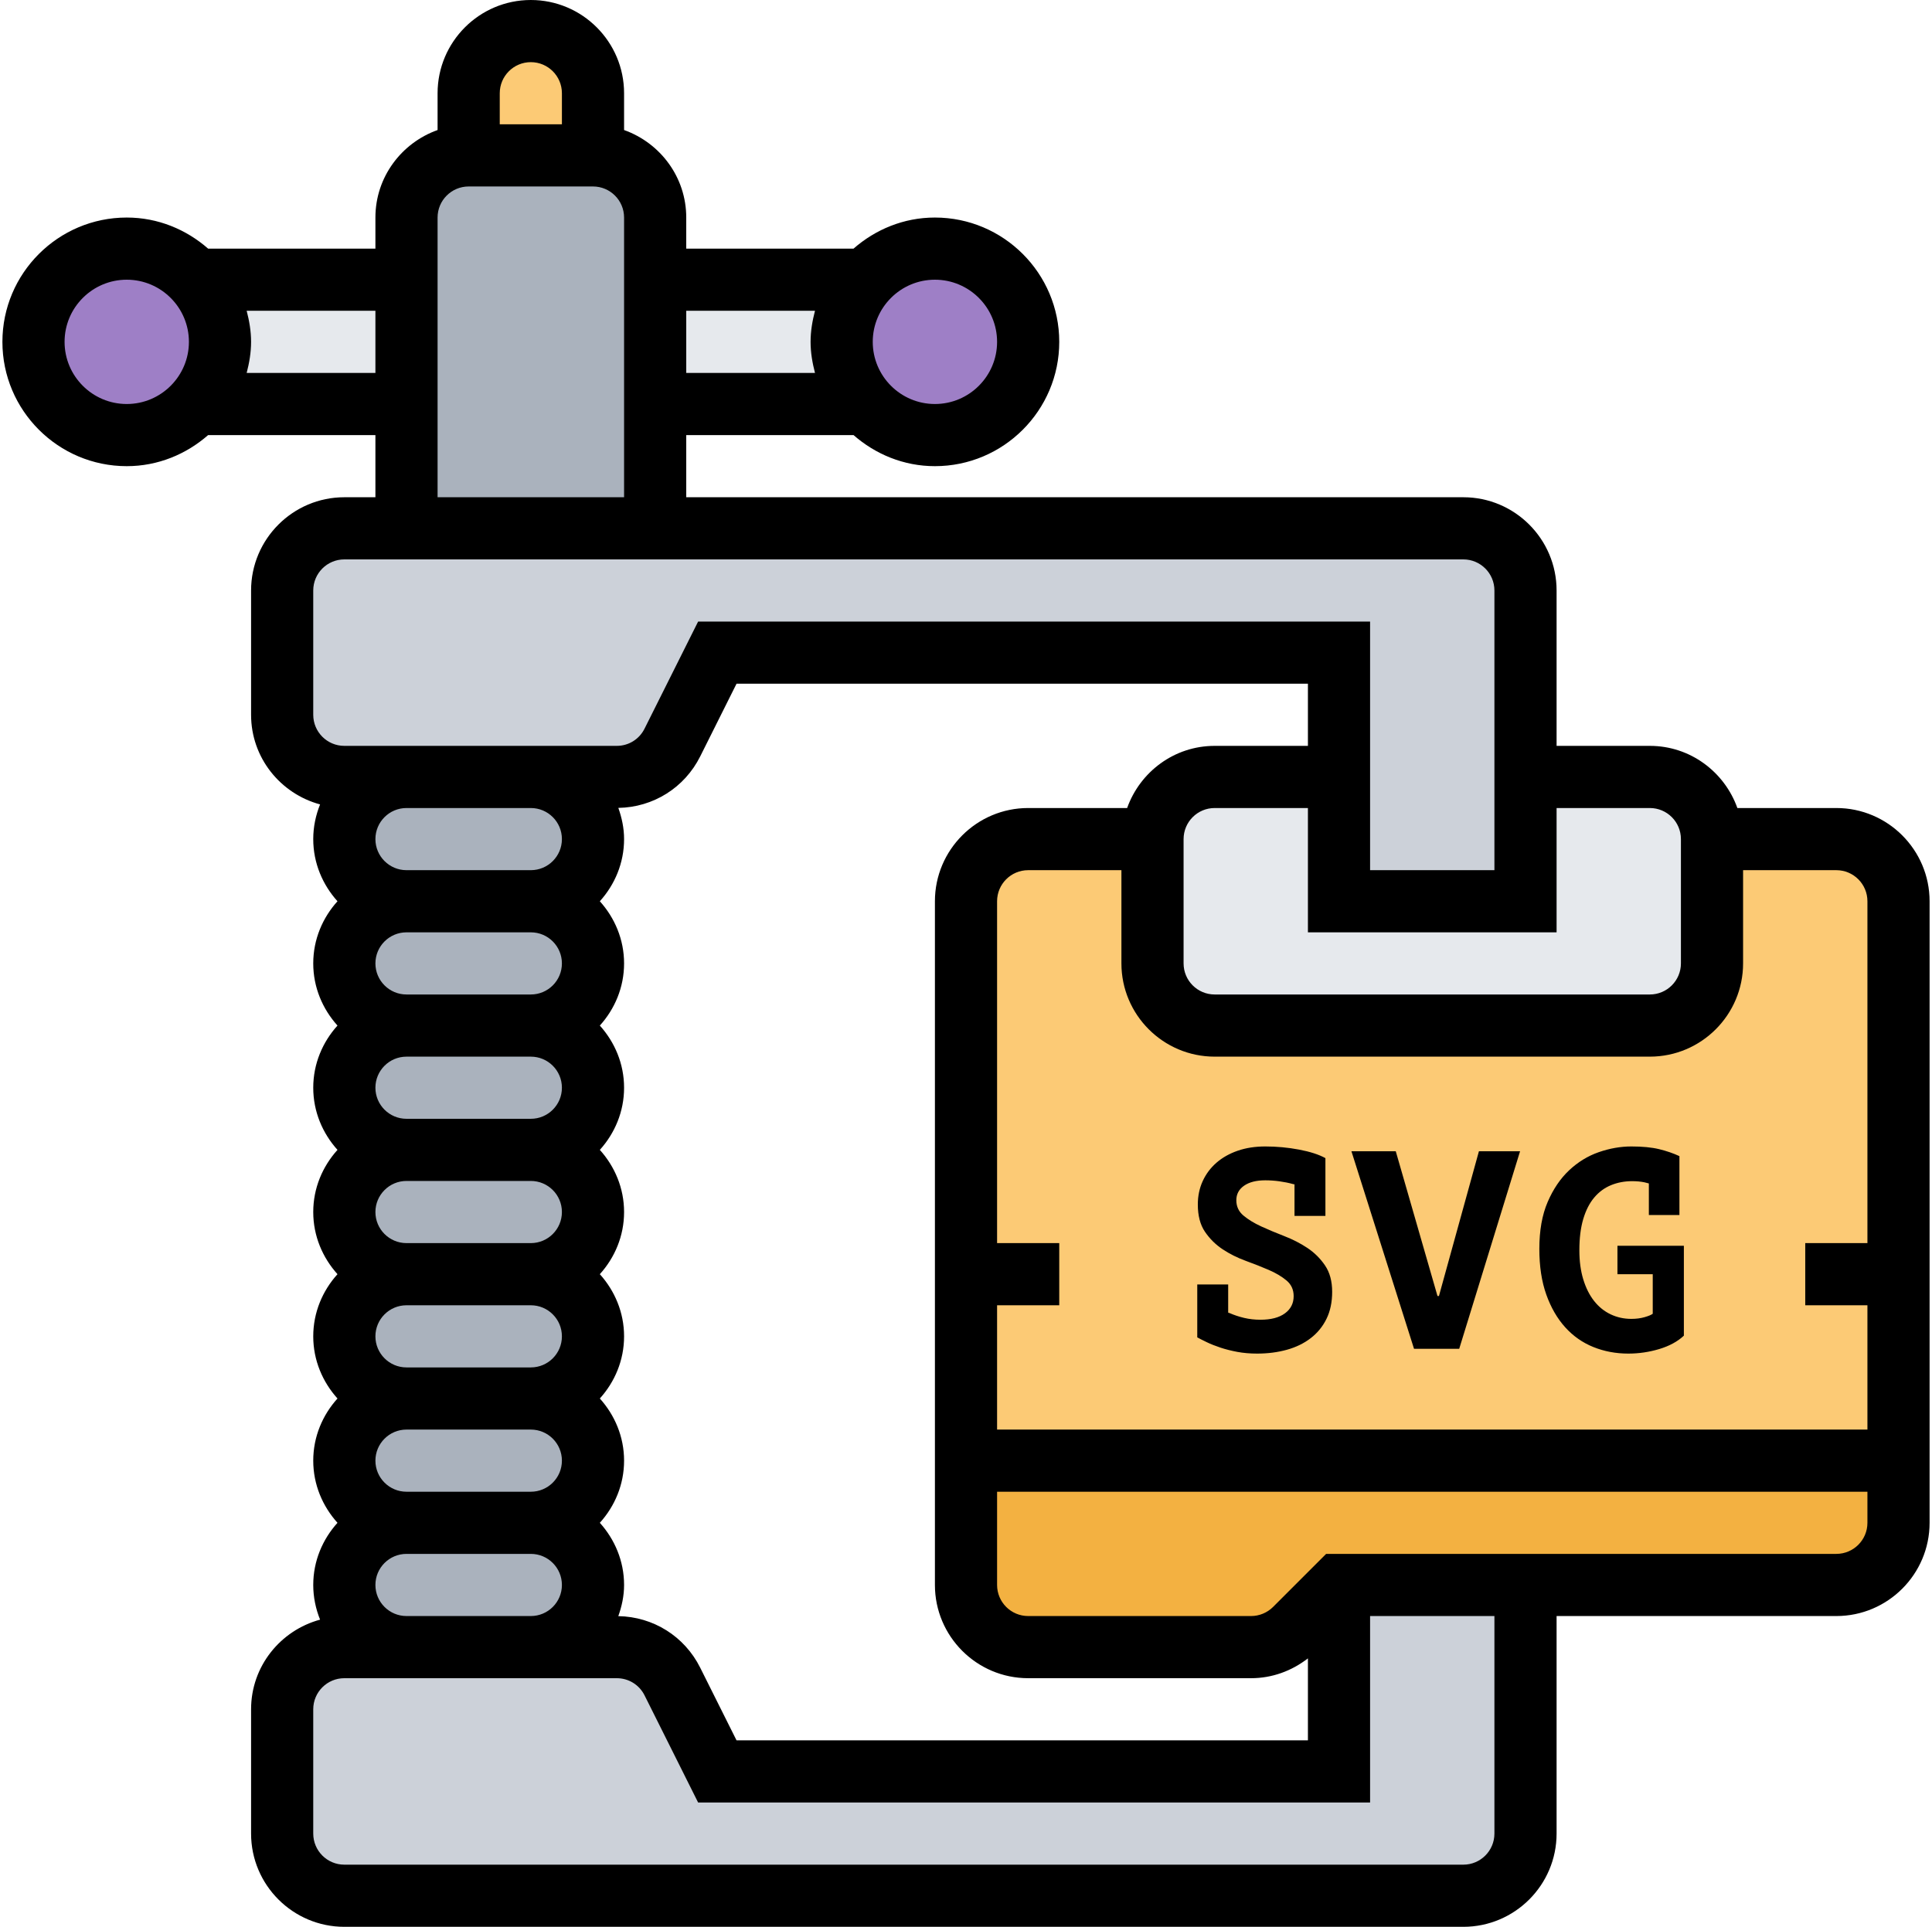 <?xml version="1.0" encoding="UTF-8"?>
<svg width="401px" height="400px" viewBox="0 0 401 400" version="1.1" xmlns="http://www.w3.org/2000/svg" xmlns:xlink="http://www.w3.org/1999/xlink">
    <!-- Generator: Sketch 52.5 (67469) - http://www.bohemiancoding.com/sketch -->
    <title>svg-compression</title>
    <desc>Created with Sketch.</desc>
    <g id="Page-1" stroke="none" stroke-width="1" fill="none" fill-rule="evenodd">
        <g id="svg-compression" transform="translate(0.5, 0)">
            <path d="M122.581,19.355 L122.581,32.258 L96.774,32.258 L96.774,19.355 C96.774,15.806 98.194,12.581 100.581,10.258 C102.903,7.871 106.129,6.452 109.677,6.452 C116.774,6.452 122.581,12.258 122.581,19.355 Z" id="Path" fill="#FCCA75"></path>
            <path d="M45.161,70.968 C45.161,66 43.29,61.484 40.194,58.065 L83.871,58.065 L83.871,83.871 L40.194,83.871 C43.29,80.452 45.161,75.935 45.161,70.968 Z M135.484,58.065 L179.161,58.065 C176.065,61.484 174.194,66 174.194,70.968 C174.194,75.935 176.065,80.452 179.161,83.871 L135.484,83.871 L135.484,58.065 Z" id="Shape" fill="#E6E9ED" fill-rule="nonzero"></path>
            <path d="M40.194,58.065 C43.29,61.484 45.161,66 45.161,70.968 C45.161,75.935 43.29,80.452 40.194,83.871 L40.129,83.871 C36.71,87.871 31.548,90.323 25.806,90.323 C15.097,90.323 6.452,81.677 6.452,70.968 C6.452,60.258 15.097,51.613 25.806,51.613 C31.548,51.613 36.71,54.065 40.129,58.065 L40.194,58.065 Z M193.548,51.613 C204.258,51.613 212.903,60.258 212.903,70.968 C212.903,81.677 204.258,90.323 193.548,90.323 C187.806,90.323 182.645,87.871 179.226,83.871 L179.161,83.871 C176.065,80.452 174.194,75.935 174.194,70.968 C174.194,66 176.065,61.484 179.161,58.065 L179.226,58.065 C182.645,54.065 187.806,51.613 193.548,51.613 Z" id="Shape" fill="#9E7FC6" fill-rule="nonzero"></path>
            <path d="M135.484,83.871 L135.484,109.677 L83.871,109.677 L83.871,45.161 C83.871,38.065 89.677,32.258 96.774,32.258 L122.581,32.258 C129.677,32.258 135.484,38.065 135.484,45.161 L135.484,58.065 L135.484,83.871 Z" id="Path" fill="#AAB2BD"></path>
            <path d="M380.645,174.194 L354.839,174.194 L354.839,200 C354.839,207.097 349.032,212.903 341.935,212.903 L251.613,212.903 C244.516,212.903 238.71,207.097 238.71,200 L238.71,174.194 L212.903,174.194 C205.806,174.194 200,180 200,187.097 L200,303.226 L393.548,303.226 L393.548,187.097 C393.548,180 387.742,174.194 380.645,174.194 Z" id="Path" fill="#FCCA75"></path>
            <path d="M341.935,161.29 L251.613,161.29 C244.516,161.29 238.71,167.097 238.71,174.194 L238.71,200 C238.71,207.097 244.516,212.903 251.613,212.903 L341.935,212.903 C349.032,212.903 354.839,207.097 354.839,200 L354.839,174.194 C354.839,167.097 349.032,161.29 341.935,161.29 Z" id="Path" fill="#E6E9ED"></path>
            <path d="M393.548,303.226 L393.548,316.129 C393.548,323.226 387.742,329.032 380.645,329.032 L277.419,329.032 L268.323,338.129 C265.871,340.581 262.581,341.935 259.161,341.935 L212.903,341.935 C205.806,341.935 200,336.129 200,329.032 L200,303.226 L393.548,303.226 Z" id="Path" fill="#F3B141"></path>
            <path d="M316.129,161.29 L316.129,187.097 L277.419,187.097 L277.419,135.484 L148.387,135.484 L139.032,154.129 C136.839,158.516 132.387,161.29 127.484,161.29 L70.968,161.29 C63.871,161.29 58.065,155.484 58.065,148.387 L58.065,122.581 C58.065,115.484 63.871,109.677 70.968,109.677 L303.226,109.677 C310.323,109.677 316.129,115.484 316.129,122.581 L316.129,161.29 Z M316.129,329.032 L316.129,380.645 C316.129,387.742 310.323,393.548 303.226,393.548 L70.968,393.548 C63.871,393.548 58.065,387.742 58.065,380.645 L58.065,354.839 C58.065,347.742 63.871,341.935 70.968,341.935 L127.484,341.935 C132.387,341.935 136.839,344.71 139.032,349.097 L148.387,367.742 L277.419,367.742 L277.419,329.032 L316.129,329.032 Z" id="Shape" fill="#CCD1D9" fill-rule="nonzero"></path>
            <path d="M109.677,238.71 C116.774,238.71 122.581,244.516 122.581,251.613 C122.581,255.161 121.161,258.387 118.774,260.71 C116.452,263.097 113.226,264.516 109.677,264.516 L83.871,264.516 C76.774,264.516 70.968,258.71 70.968,251.613 C70.968,248.065 72.387,244.839 74.774,242.516 C77.097,240.129 80.323,238.71 83.871,238.71 L109.677,238.71 Z M109.677,212.903 C116.774,212.903 122.581,218.71 122.581,225.806 C122.581,229.355 121.161,232.581 118.774,234.903 C116.452,237.29 113.226,238.71 109.677,238.71 L83.871,238.71 C76.774,238.71 70.968,232.903 70.968,225.806 C70.968,222.258 72.387,219.032 74.774,216.71 C77.097,214.323 80.323,212.903 83.871,212.903 L109.677,212.903 Z M109.677,187.097 C116.774,187.097 122.581,192.903 122.581,200 C122.581,203.548 121.161,206.774 118.774,209.097 C116.452,211.484 113.226,212.903 109.677,212.903 L83.871,212.903 C76.774,212.903 70.968,207.097 70.968,200 C70.968,196.452 72.387,193.226 74.774,190.903 C77.097,188.516 80.323,187.097 83.871,187.097 L109.677,187.097 Z M109.677,264.516 C116.774,264.516 122.581,270.323 122.581,277.419 C122.581,280.968 121.161,284.194 118.774,286.516 C116.452,288.903 113.226,290.323 109.677,290.323 L83.871,290.323 C76.774,290.323 70.968,284.516 70.968,277.419 C70.968,273.871 72.387,270.645 74.774,268.323 C77.097,265.935 80.323,264.516 83.871,264.516 L109.677,264.516 Z M109.677,290.323 C116.774,290.323 122.581,296.129 122.581,303.226 C122.581,306.774 121.161,310 118.774,312.323 C116.452,314.71 113.226,316.129 109.677,316.129 L83.871,316.129 C76.774,316.129 70.968,310.323 70.968,303.226 C70.968,299.677 72.387,296.452 74.774,294.129 C77.097,291.742 80.323,290.323 83.871,290.323 L109.677,290.323 Z M109.677,316.129 C116.774,316.129 122.581,321.935 122.581,329.032 C122.581,332.581 121.161,335.806 118.774,338.129 C116.452,340.516 113.226,341.935 109.677,341.935 L83.871,341.935 C76.774,341.935 70.968,336.129 70.968,329.032 C70.968,325.484 72.387,322.258 74.774,319.935 C77.097,317.548 80.323,316.129 83.871,316.129 L109.677,316.129 Z M109.677,161.29 C116.774,161.29 122.581,167.097 122.581,174.194 C122.581,177.742 121.161,180.968 118.774,183.29 C116.452,185.677 113.226,187.097 109.677,187.097 L83.871,187.097 C76.774,187.097 70.968,181.29 70.968,174.194 C70.968,170.645 72.387,167.419 74.774,165.097 C77.097,162.71 80.323,161.29 83.871,161.29 L109.677,161.29 Z" id="Shape" fill="#AAB2BD" fill-rule="nonzero"></path>
            <path d="M380.645,167.742 L360.103,167.742 C357.432,160.252 350.335,154.839 341.935,154.839 L322.581,154.839 L322.581,122.581 C322.581,111.91 313.897,103.226 303.226,103.226 L141.935,103.226 L141.935,90.323 L176.658,90.323 C181.194,94.29 187.058,96.774 193.548,96.774 C207.781,96.774 219.355,85.2 219.355,70.968 C219.355,56.735 207.781,45.161 193.548,45.161 C187.058,45.161 181.194,47.645 176.658,51.613 L141.935,51.613 L141.935,45.161 C141.935,36.761 136.523,29.665 129.032,26.994 L129.032,19.355 C129.032,8.684 120.348,0 109.677,0 C99.006,0 90.323,8.684 90.323,19.355 L90.323,26.994 C82.832,29.665 77.419,36.761 77.419,45.161 L77.419,51.613 L42.697,51.613 C38.161,47.645 32.297,45.161 25.806,45.161 C11.574,45.161 0,56.735 0,70.968 C0,85.2 11.574,96.774 25.806,96.774 C32.297,96.774 38.161,94.29 42.697,90.323 L77.419,90.323 L77.419,103.226 L70.968,103.226 C60.297,103.226 51.613,111.91 51.613,122.581 L51.613,148.387 C51.613,157.31 57.71,164.768 65.935,166.994 C65.039,169.226 64.516,171.645 64.516,174.194 C64.516,179.168 66.458,183.665 69.548,187.097 C66.452,190.529 64.516,195.026 64.516,200 C64.516,204.974 66.458,209.471 69.548,212.903 C66.452,216.335 64.516,220.832 64.516,225.806 C64.516,230.781 66.458,235.277 69.548,238.71 C66.452,242.142 64.516,246.639 64.516,251.613 C64.516,256.587 66.458,261.084 69.548,264.516 C66.452,267.948 64.516,272.445 64.516,277.419 C64.516,282.394 66.458,286.89 69.548,290.323 C66.452,293.755 64.516,298.252 64.516,303.226 C64.516,308.2 66.458,312.697 69.548,316.129 C66.452,319.561 64.516,324.058 64.516,329.032 C64.516,331.581 65.039,334 65.935,336.232 C57.71,338.458 51.613,345.916 51.613,354.839 L51.613,380.645 C51.613,391.316 60.297,400 70.968,400 L303.226,400 C313.897,400 322.581,391.316 322.581,380.645 L322.581,335.484 L380.645,335.484 C391.316,335.484 400,326.8 400,316.129 L400,187.097 C400,176.426 391.316,167.742 380.645,167.742 Z M387.097,187.097 L387.097,258.065 L374.194,258.065 L374.194,270.968 L387.097,270.968 L387.097,296.774 L206.452,296.774 L206.452,270.968 L219.355,270.968 L219.355,258.065 L206.452,258.065 L206.452,187.097 C206.452,183.535 209.342,180.645 212.903,180.645 L232.258,180.645 L232.258,200 C232.258,210.671 240.942,219.355 251.613,219.355 L341.935,219.355 C352.606,219.355 361.29,210.671 361.29,200 L361.29,180.645 L380.645,180.645 C384.206,180.645 387.097,183.535 387.097,187.097 Z M77.419,329.032 C77.419,325.471 80.31,322.581 83.871,322.581 L109.677,322.581 C113.239,322.581 116.129,325.471 116.129,329.032 C116.129,332.594 113.239,335.484 109.677,335.484 L83.871,335.484 C80.31,335.484 77.419,332.594 77.419,329.032 Z M77.419,303.226 C77.419,299.665 80.31,296.774 83.871,296.774 L109.677,296.774 C113.239,296.774 116.129,299.665 116.129,303.226 C116.129,306.787 113.239,309.677 109.677,309.677 L83.871,309.677 C80.31,309.677 77.419,306.787 77.419,303.226 Z M77.419,277.419 C77.419,273.858 80.31,270.968 83.871,270.968 L109.677,270.968 C113.239,270.968 116.129,273.858 116.129,277.419 C116.129,280.981 113.239,283.871 109.677,283.871 L83.871,283.871 C80.31,283.871 77.419,280.981 77.419,277.419 Z M77.419,251.613 C77.419,248.052 80.31,245.161 83.871,245.161 L109.677,245.161 C113.239,245.161 116.129,248.052 116.129,251.613 C116.129,255.174 113.239,258.065 109.677,258.065 L83.871,258.065 C80.31,258.065 77.419,255.174 77.419,251.613 Z M77.419,225.806 C77.419,222.245 80.31,219.355 83.871,219.355 L109.677,219.355 C113.239,219.355 116.129,222.245 116.129,225.806 C116.129,229.368 113.239,232.258 109.677,232.258 L83.871,232.258 C80.31,232.258 77.419,229.368 77.419,225.806 Z M77.419,200 C77.419,196.439 80.31,193.548 83.871,193.548 L109.677,193.548 C113.239,193.548 116.129,196.439 116.129,200 C116.129,203.561 113.239,206.452 109.677,206.452 L83.871,206.452 C80.31,206.452 77.419,203.561 77.419,200 Z M77.419,174.194 C77.419,170.632 80.31,167.742 83.871,167.742 L109.677,167.742 C113.239,167.742 116.129,170.632 116.129,174.194 C116.129,177.755 113.239,180.645 109.677,180.645 L83.871,180.645 C80.31,180.645 77.419,177.755 77.419,174.194 Z M124,316.129 C127.097,312.697 129.032,308.2 129.032,303.226 C129.032,298.252 127.09,293.755 124,290.323 C127.097,286.89 129.032,282.394 129.032,277.419 C129.032,272.445 127.09,267.948 124,264.516 C127.097,261.084 129.032,256.587 129.032,251.613 C129.032,246.639 127.09,242.142 124,238.71 C127.097,235.277 129.032,230.781 129.032,225.806 C129.032,220.832 127.09,216.335 124,212.903 C127.097,209.471 129.032,204.974 129.032,200 C129.032,195.026 127.09,190.529 124,187.097 C127.097,183.665 129.032,179.168 129.032,174.194 C129.032,171.91 128.561,169.755 127.839,167.716 C135.084,167.594 141.574,163.535 144.826,157.039 L152.374,141.935 L270.968,141.935 L270.968,154.839 L251.613,154.839 C243.213,154.839 236.116,160.252 233.445,167.742 L212.903,167.742 C202.232,167.742 193.548,176.426 193.548,187.097 L193.548,329.032 C193.548,339.703 202.232,348.387 212.903,348.387 L259.174,348.387 C263.516,348.387 267.594,346.89 270.968,344.271 L270.968,361.29 L152.374,361.29 L144.819,346.181 C141.568,339.684 135.077,335.626 127.832,335.503 C128.561,333.471 129.032,331.316 129.032,329.032 C129.032,324.058 127.09,319.561 124,316.129 Z M341.935,167.742 C345.497,167.742 348.387,170.632 348.387,174.194 L348.387,200 C348.387,203.561 345.497,206.452 341.935,206.452 L251.613,206.452 C248.052,206.452 245.161,203.561 245.161,200 L245.161,174.194 C245.161,170.632 248.052,167.742 251.613,167.742 L270.968,167.742 L270.968,193.548 L322.581,193.548 L322.581,167.742 L341.935,167.742 Z M193.548,58.065 C200.665,58.065 206.452,63.852 206.452,70.968 C206.452,78.084 200.665,83.871 193.548,83.871 C186.432,83.871 180.645,78.084 180.645,70.968 C180.645,63.852 186.432,58.065 193.548,58.065 Z M168.658,64.516 C168.116,66.594 167.742,68.729 167.742,70.968 C167.742,73.206 168.116,75.342 168.658,77.419 L141.935,77.419 L141.935,64.516 L168.658,64.516 Z M109.677,12.903 C113.239,12.903 116.129,15.794 116.129,19.355 L116.129,25.806 L103.226,25.806 L103.226,19.355 C103.226,15.794 106.116,12.903 109.677,12.903 Z M25.806,83.871 C18.69,83.871 12.903,78.084 12.903,70.968 C12.903,63.852 18.69,58.065 25.806,58.065 C32.923,58.065 38.71,63.852 38.71,70.968 C38.71,78.084 32.923,83.871 25.806,83.871 Z M50.697,77.419 C51.239,75.342 51.613,73.206 51.613,70.968 C51.613,68.729 51.239,66.594 50.697,64.516 L77.419,64.516 L77.419,77.419 L50.697,77.419 Z M90.323,45.161 C90.323,41.6 93.213,38.71 96.774,38.71 L122.581,38.71 C126.142,38.71 129.032,41.6 129.032,45.161 L129.032,103.226 L90.323,103.226 L90.323,45.161 Z M64.516,122.581 C64.516,119.019 67.406,116.129 70.968,116.129 L303.226,116.129 C306.787,116.129 309.677,119.019 309.677,122.581 L309.677,180.645 L283.871,180.645 L283.871,129.032 L144.4,129.032 L133.277,151.271 C132.181,153.471 129.974,154.839 127.51,154.839 L70.968,154.839 C67.406,154.839 64.516,151.948 64.516,148.387 L64.516,122.581 Z M309.677,380.645 C309.677,384.206 306.787,387.097 303.226,387.097 L70.968,387.097 C67.406,387.097 64.516,384.206 64.516,380.645 L64.516,354.839 C64.516,351.277 67.406,348.387 70.968,348.387 L127.51,348.387 C129.974,348.387 132.187,349.755 133.284,351.955 L144.4,374.194 L283.871,374.194 L283.871,335.484 L309.677,335.484 L309.677,380.645 Z M380.645,322.581 L274.748,322.581 L263.735,333.594 C262.529,334.8 260.871,335.484 259.174,335.484 L212.903,335.484 C209.342,335.484 206.452,332.594 206.452,329.032 L206.452,309.677 L387.097,309.677 L387.097,316.129 C387.097,319.69 384.206,322.581 380.645,322.581 Z" id="Shape" fill="#000000" fill-rule="nonzero"></path>
            <path d="M248,266.647 L254.417,266.647 L254.417,272.495 L254.767,272.613 C255.661,273.006 256.643,273.331 257.712,273.587 C258.782,273.843 259.919,273.971 261.125,273.971 C263.303,273.971 264.994,273.528 266.2,272.642 C267.406,271.756 268.008,270.565 268.008,269.069 C268.008,267.73 267.513,266.647 266.521,265.82 C265.529,264.993 264.304,264.265 262.846,263.635 C261.387,263.005 259.793,262.375 258.062,261.745 C256.332,261.114 254.738,260.317 253.279,259.352 C251.821,258.388 250.596,257.177 249.604,255.72 C248.612,254.263 248.117,252.373 248.117,250.049 C248.117,248.277 248.457,246.653 249.137,245.177 C249.818,243.7 250.771,242.43 251.996,241.367 C253.221,240.304 254.689,239.477 256.4,238.886 C258.111,238.295 260.017,238 262.117,238 C264.489,238 266.822,238.217 269.117,238.65 C271.411,239.083 273.239,239.674 274.6,240.422 L274.6,252.412 L268.183,252.412 L268.183,245.856 C268.067,245.856 267.95,245.836 267.833,245.797 C266.978,245.56 266.054,245.373 265.062,245.236 C264.071,245.098 263.089,245.029 262.117,245.029 C260.25,245.029 258.782,245.403 257.712,246.151 C256.643,246.899 256.108,247.903 256.108,249.163 C256.108,250.463 256.604,251.526 257.596,252.353 C258.588,253.18 259.812,253.928 261.271,254.598 C262.729,255.267 264.324,255.936 266.054,256.606 C267.785,257.275 269.379,258.092 270.837,259.057 C272.296,260.022 273.521,261.233 274.512,262.69 C275.504,264.147 276,265.978 276,268.183 C276,270.309 275.611,272.17 274.833,273.764 C274.056,275.359 272.967,276.698 271.567,277.781 C270.167,278.864 268.514,279.671 266.608,280.203 C264.703,280.734 262.642,281 260.425,281 C258.947,281 257.576,280.882 256.312,280.646 C255.049,280.409 253.882,280.114 252.812,279.76 C251.743,279.405 250.8,279.031 249.983,278.637 C249.167,278.244 248.506,277.909 248,277.633 L248,266.647 Z M297.861,269.047 L298.162,269.047 L306.46,239 L315,239 L302.371,280 L292.99,280 L280,239 L289.201,239 L297.861,269.047 Z M335.212,258.614 L349,258.614 L349,277.279 C347.692,278.5 345.99,279.425 343.894,280.055 C341.798,280.685 339.654,281 337.462,281 C334.885,281 332.471,280.547 330.221,279.641 C327.971,278.736 326.019,277.367 324.365,275.536 C322.712,273.705 321.404,271.441 320.442,268.744 C319.481,266.046 319,262.886 319,259.264 C319,255.444 319.577,252.196 320.731,249.518 C321.885,246.84 323.375,244.645 325.202,242.932 C327.029,241.219 329.077,239.969 331.346,239.181 C333.615,238.394 335.865,238 338.096,238 C340.404,238 342.327,238.187 343.865,238.561 C345.404,238.935 346.808,239.418 348.077,240.008 L348.077,252.235 L341.731,252.235 L341.731,245.679 L340.808,245.442 C340.038,245.285 339.192,245.206 338.269,245.206 C336.692,245.206 335.231,245.482 333.885,246.033 C332.538,246.584 331.375,247.441 330.394,248.602 C329.413,249.764 328.654,251.25 328.115,253.062 C327.577,254.873 327.308,257.039 327.308,259.559 C327.308,261.804 327.577,263.812 328.115,265.584 C328.654,267.356 329.404,268.852 330.365,270.073 C331.327,271.294 332.471,272.219 333.798,272.849 C335.125,273.479 336.558,273.794 338.096,273.794 C339.096,273.794 340.01,273.676 340.837,273.44 C341.663,273.203 342.231,272.967 342.538,272.731 L342.538,264.521 L335.212,264.521 L335.212,258.614 Z" id="SVG" fill="#000000"></path>
        </g>
    </g>
</svg>